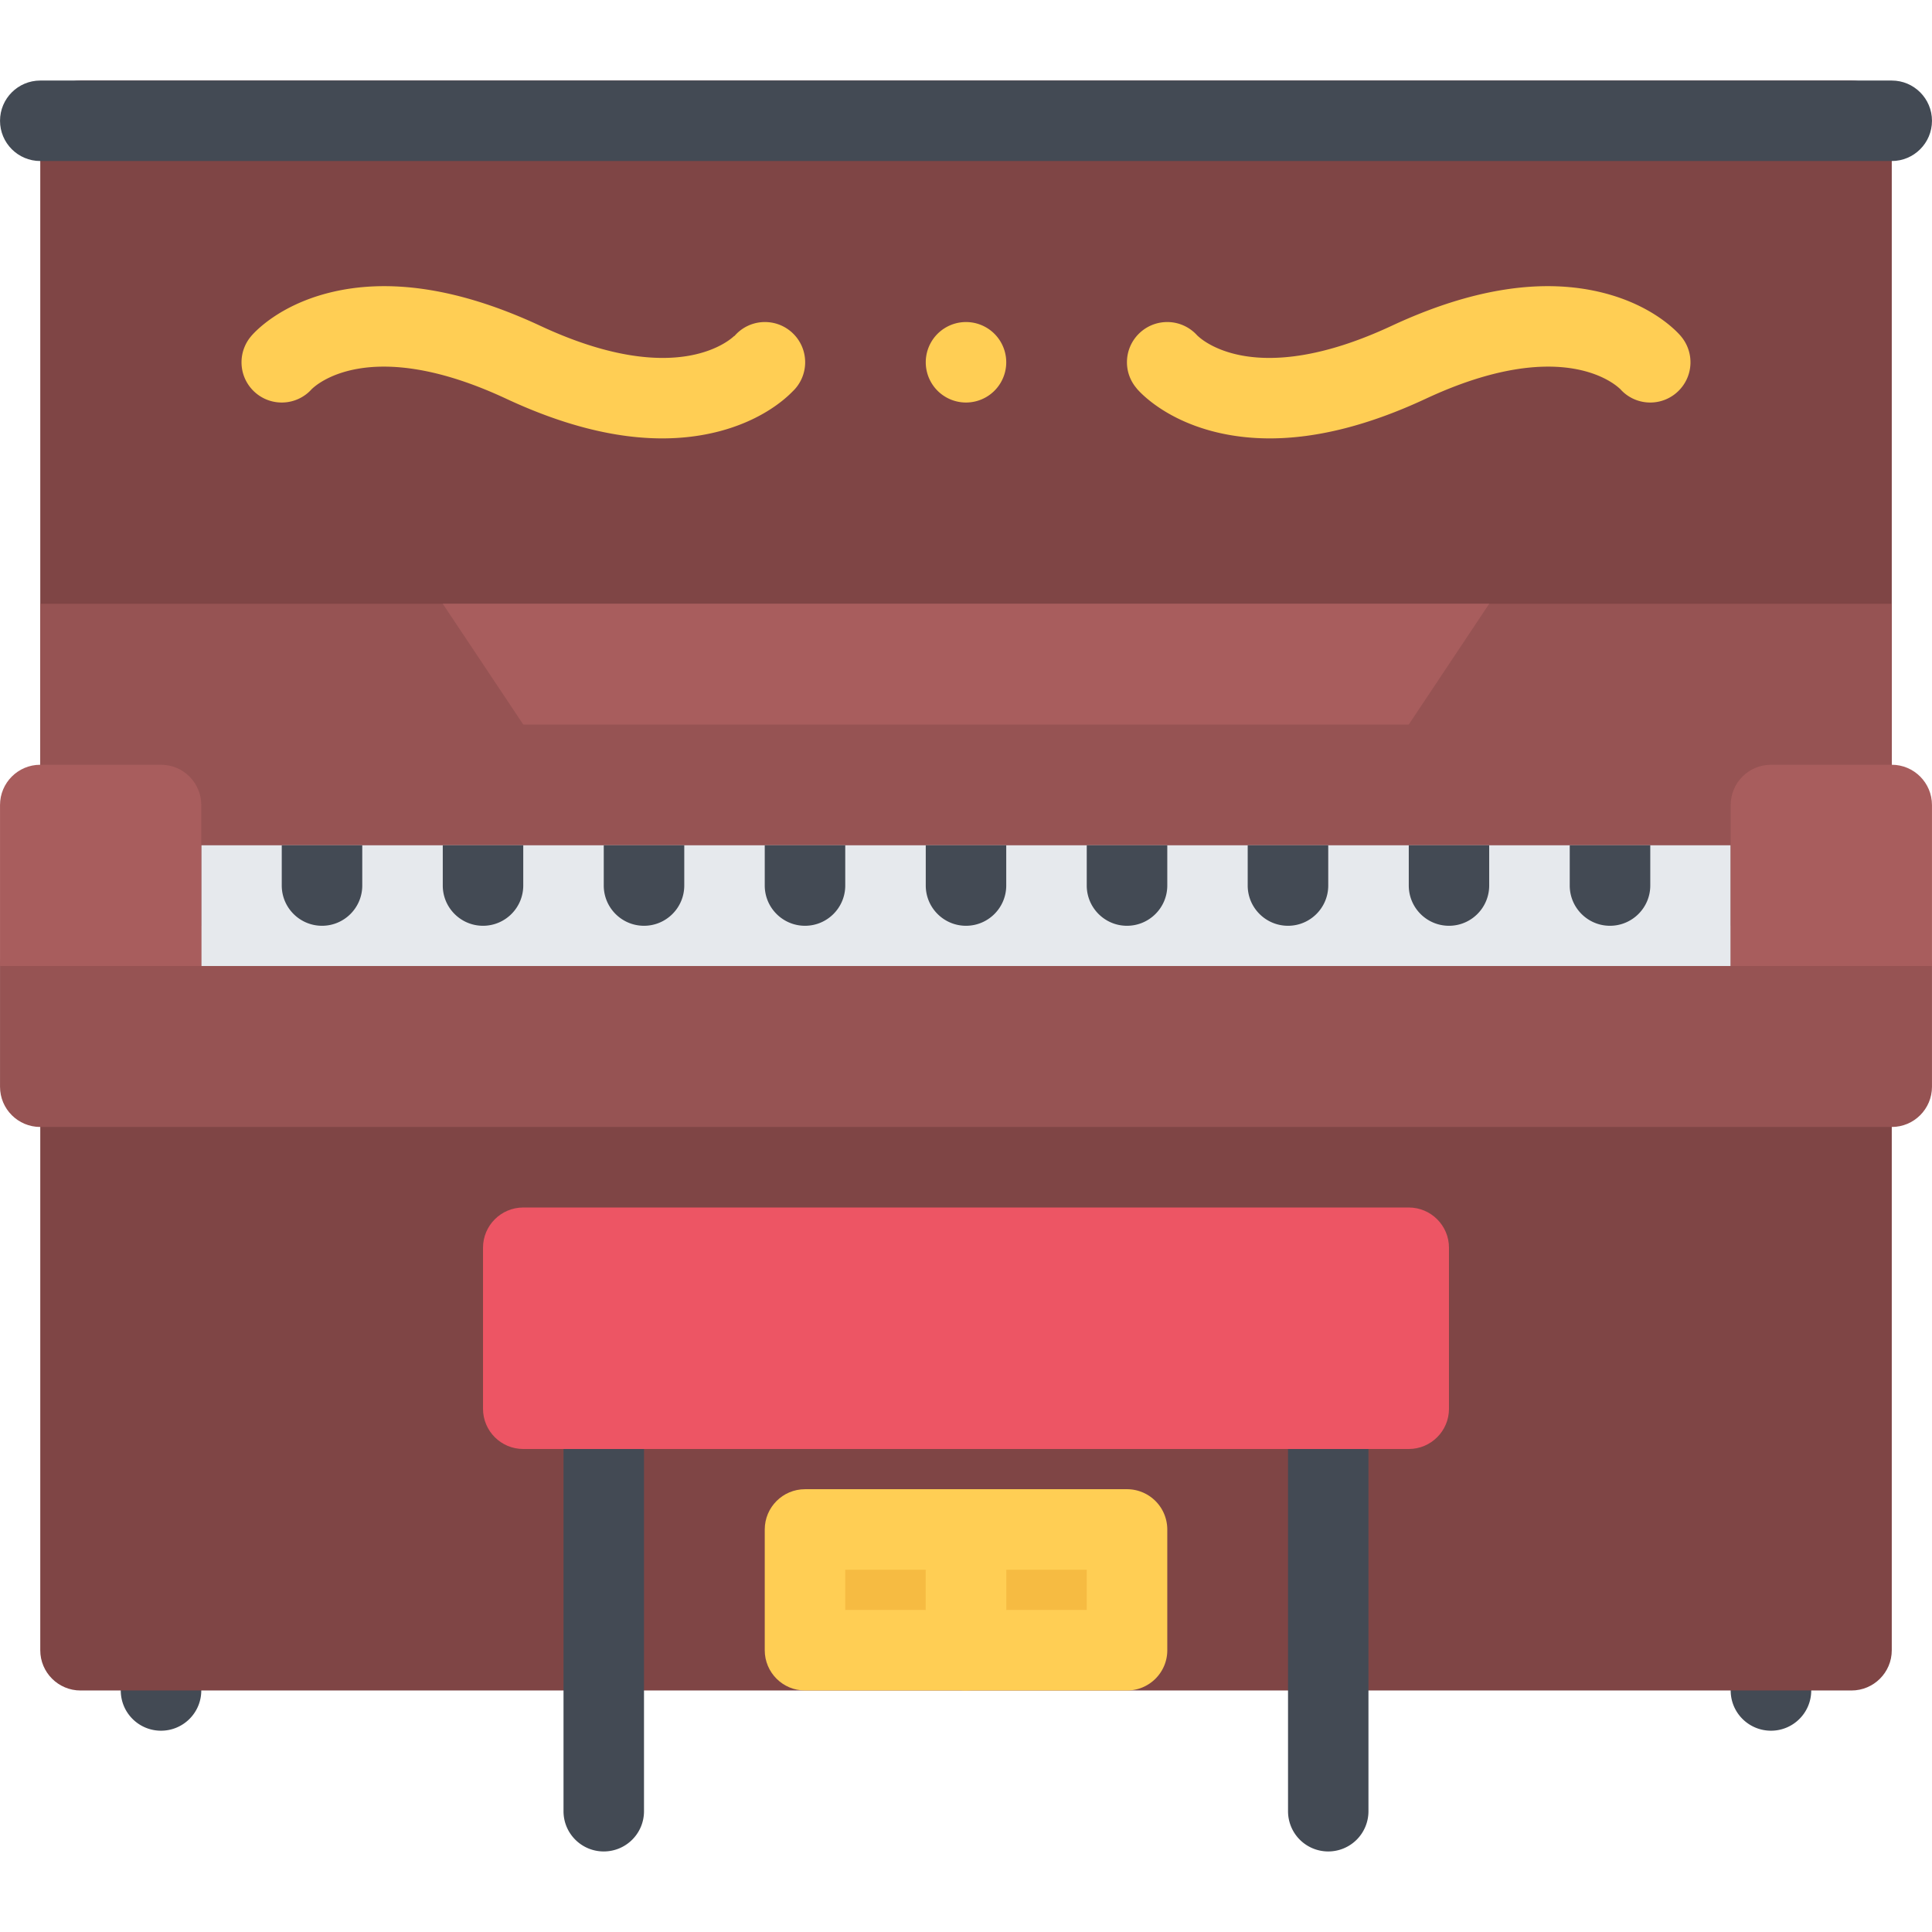 <?xml version="1.0" standalone="no"?><!DOCTYPE svg PUBLIC "-//W3C//DTD SVG 1.1//EN" "http://www.w3.org/Graphics/SVG/1.1/DTD/svg11.dtd"><svg class="icon" width="128px" height="128.00px" viewBox="0 0 1024 1024" version="1.1" xmlns="http://www.w3.org/2000/svg"><path d="M85.338 917.31c-11.782 0-21.328-9.532-21.328-21.312v-21.31c0-11.812 9.546-21.376 21.328-21.376s21.342 9.562 21.342 21.376v21.31c0.002 11.782-9.56 21.312-21.342 21.312zM938.676 917.31c-11.812 0-21.376-9.532-21.376-21.312v-21.31a21.366 21.366 0 0 1 21.376-21.376c11.75 0 21.312 9.562 21.312 21.376v21.31c0 11.782-9.562 21.312-21.312 21.312z" fill="#434A54" /><path d="M981.3 42.692H42.684c-11.782 0-21.344 9.546-21.344 21.328v810.668c0 11.748 9.562 21.31 21.344 21.31H981.3c11.812 0 21.376-9.562 21.376-21.31V64.018c0-11.78-9.562-21.326-21.376-21.326z" fill="#7F4545" /><path d="M21.34 320.012h981.336v127.998H21.34z" fill="#965353" /><path d="M512 192.016m-21.328 0a21.328 21.328 0 1 0 42.656 0 21.328 21.328 0 1 0-42.656 0Z" fill="#FFCE54" /><path d="M432.002 816h167.12v49.312h-167.12z" fill="#F6BB42" /><path d="M1002.676 490.68H21.34c-11.78 0-21.328 9.546-21.328 21.328v63.998c0 11.782 9.546 21.312 21.328 21.312h981.336c11.75 0 21.312-9.532 21.312-21.312v-63.998c0-11.782-9.562-21.328-21.312-21.328z" fill="#965353" /><path d="M106.682 448.01h810.62v63.998H106.682z" fill="#E6E9ED" /><path d="M1002.676 85.346H21.34C9.56 85.346 0.012 75.8 0.012 64.018c0-11.78 9.546-21.328 21.328-21.328h981.336c11.75 0 21.312 9.546 21.312 21.328s-9.562 21.328-21.312 21.328z" fill="#434A54" /><path d="M234.678 320.012l42.656 63.998H746.68l42.624-63.998z" fill="#A85D5D" /><path d="M512 895.998h-85.326c-11.782 0-21.342-9.562-21.342-21.31v-64c0-11.812 9.562-21.376 21.342-21.376H512c11.782 0 21.328 9.562 21.328 21.376v64c0 11.748-9.546 21.31-21.328 21.31z m-63.998-42.686h42.67V832h-42.67v21.312z" fill="#FFCE54" /><path d="M597.308 895.998H512c-11.782 0-21.328-9.562-21.328-21.31v-64c0-11.812 9.546-21.376 21.328-21.376h85.308a21.366 21.366 0 0 1 21.376 21.376v64c0 11.748-9.562 21.31-21.376 21.31z m-63.98-42.686h42.668V832h-42.668v21.312z" fill="#FFCE54" /><path d="M853.304 490.68c11.812 0 21.376-9.562 21.376-21.342v-21.328h-42.688v21.328c0 11.78 9.562 21.342 21.312 21.342zM767.992 490.68c11.782 0 21.312-9.562 21.312-21.342v-21.328H746.68v21.328c0 11.78 9.53 21.342 21.312 21.342zM682.684 490.68c11.75 0 21.312-9.562 21.312-21.342v-21.328h-42.688v21.328c0 11.78 9.564 21.342 21.376 21.342zM597.308 490.68c11.812 0 21.376-9.562 21.376-21.342v-21.328h-42.688v21.328c0 11.78 9.562 21.342 21.312 21.342zM512 490.68c11.782 0 21.328-9.562 21.328-21.342v-21.328h-42.656v21.328c0 11.78 9.546 21.342 21.328 21.342zM426.674 490.68c11.782 0 21.328-9.562 21.328-21.342v-21.328h-42.67v21.328c0 11.78 9.56 21.342 21.342 21.342zM341.332 490.68c11.782 0 21.344-9.562 21.344-21.342v-21.328h-42.67v21.328c-0.002 11.78 9.546 21.342 21.326 21.342zM256.006 490.68c11.78 0 21.328-9.562 21.328-21.342v-21.328h-42.656v21.328c0 11.78 9.548 21.342 21.328 21.342zM320.004 981.308c-11.782 0-21.328-9.532-21.328-21.312V752.002c0-11.782 9.546-21.312 21.328-21.312s21.328 9.532 21.328 21.312v207.994c0 11.782-9.546 21.312-21.328 21.312zM703.996 981.308a21.3 21.3 0 0 1-21.312-21.312V746.69c0-11.812 9.532-21.376 21.312-21.376s21.312 9.562 21.312 21.376v213.306a21.298 21.298 0 0 1-21.312 21.312zM170.68 490.68c11.78 0 21.328-9.562 21.328-21.342v-21.328H149.336v21.328c0 11.78 9.564 21.342 21.344 21.342z" fill="#434A54" /><path d="M746.68 640.004H277.334c-11.782 0-21.328 9.562-21.328 21.312v85.374c0 11.75 9.546 21.31 21.328 21.31H746.68c11.75 0 21.312-9.56 21.312-21.31v-85.374c0-11.75-9.562-21.312-21.312-21.312z" fill="#ED5564" /><path d="M426.752 192.016c0-11.782-9.546-21.328-21.328-21.328a21.22 21.22 0 0 0-16.218 7.5l-0.062-0.062s0.11-0.156 0.376-0.422c-1.172 1.218-29.468 29.376-103.154-5.016-42.53-19.842-80.436-25.67-112.668-17.328C147.946 162.048 135.4 175.5 133.15 178.124v0.016a21.316 21.316 0 0 0-5.14 13.876c0 11.782 9.546 21.328 21.328 21.328a21.24 21.24 0 0 0 16.188-7.454l0.016 0.016s-0.124 0.156-0.376 0.422c1.156-1.218 29.468-29.376 103.154 5.016 29.984 14 57.656 21.014 82.67 21.014 10.468 0 20.484-1.234 29.984-3.688 22.234-5.766 34.624-16.578 39.046-21.124a21.256 21.256 0 0 0 6.732-15.53zM890.864 178.14v-0.016c-2.25-2.624-14.808-16.078-40.558-22.764-32.25-8.344-70.124-2.516-112.688 17.328-73.684 34.39-101.964 6.234-103.122 5.016 0.25 0.266 0.376 0.422 0.376 0.422v0.016c-3.938-4.562-9.75-7.454-16.188-7.454-11.812 0-21.376 9.546-21.376 21.328 0 5.296 1.968 10.14 5.188 13.876l-0.032 0.016c2.25 2.624 14.812 16.078 40.562 22.764 9.5 2.454 19.532 3.688 29.968 3.688 25.032 0 52.688-7.016 82.684-21.014 73.688-34.39 102-6.234 103.156-5.016a8.404 8.404 0 0 1-0.376-0.422l0.032-0.016a21.174 21.174 0 0 0 16.188 7.454c11.746 0 21.308-9.546 21.308-21.328a21.306 21.306 0 0 0-5.122-13.878z" fill="#FFCE54" /><path d="M106.682 512.008v-85.326c0-11.782-9.562-21.344-21.342-21.344h-64c-11.78 0-21.328 9.562-21.328 21.344v85.326h106.67zM1023.988 512.008v-85.326c0-11.782-9.562-21.344-21.312-21.344h-64c-11.812 0-21.376 9.562-21.376 21.344v85.326h106.688z" fill="#A85D5D" /></svg>